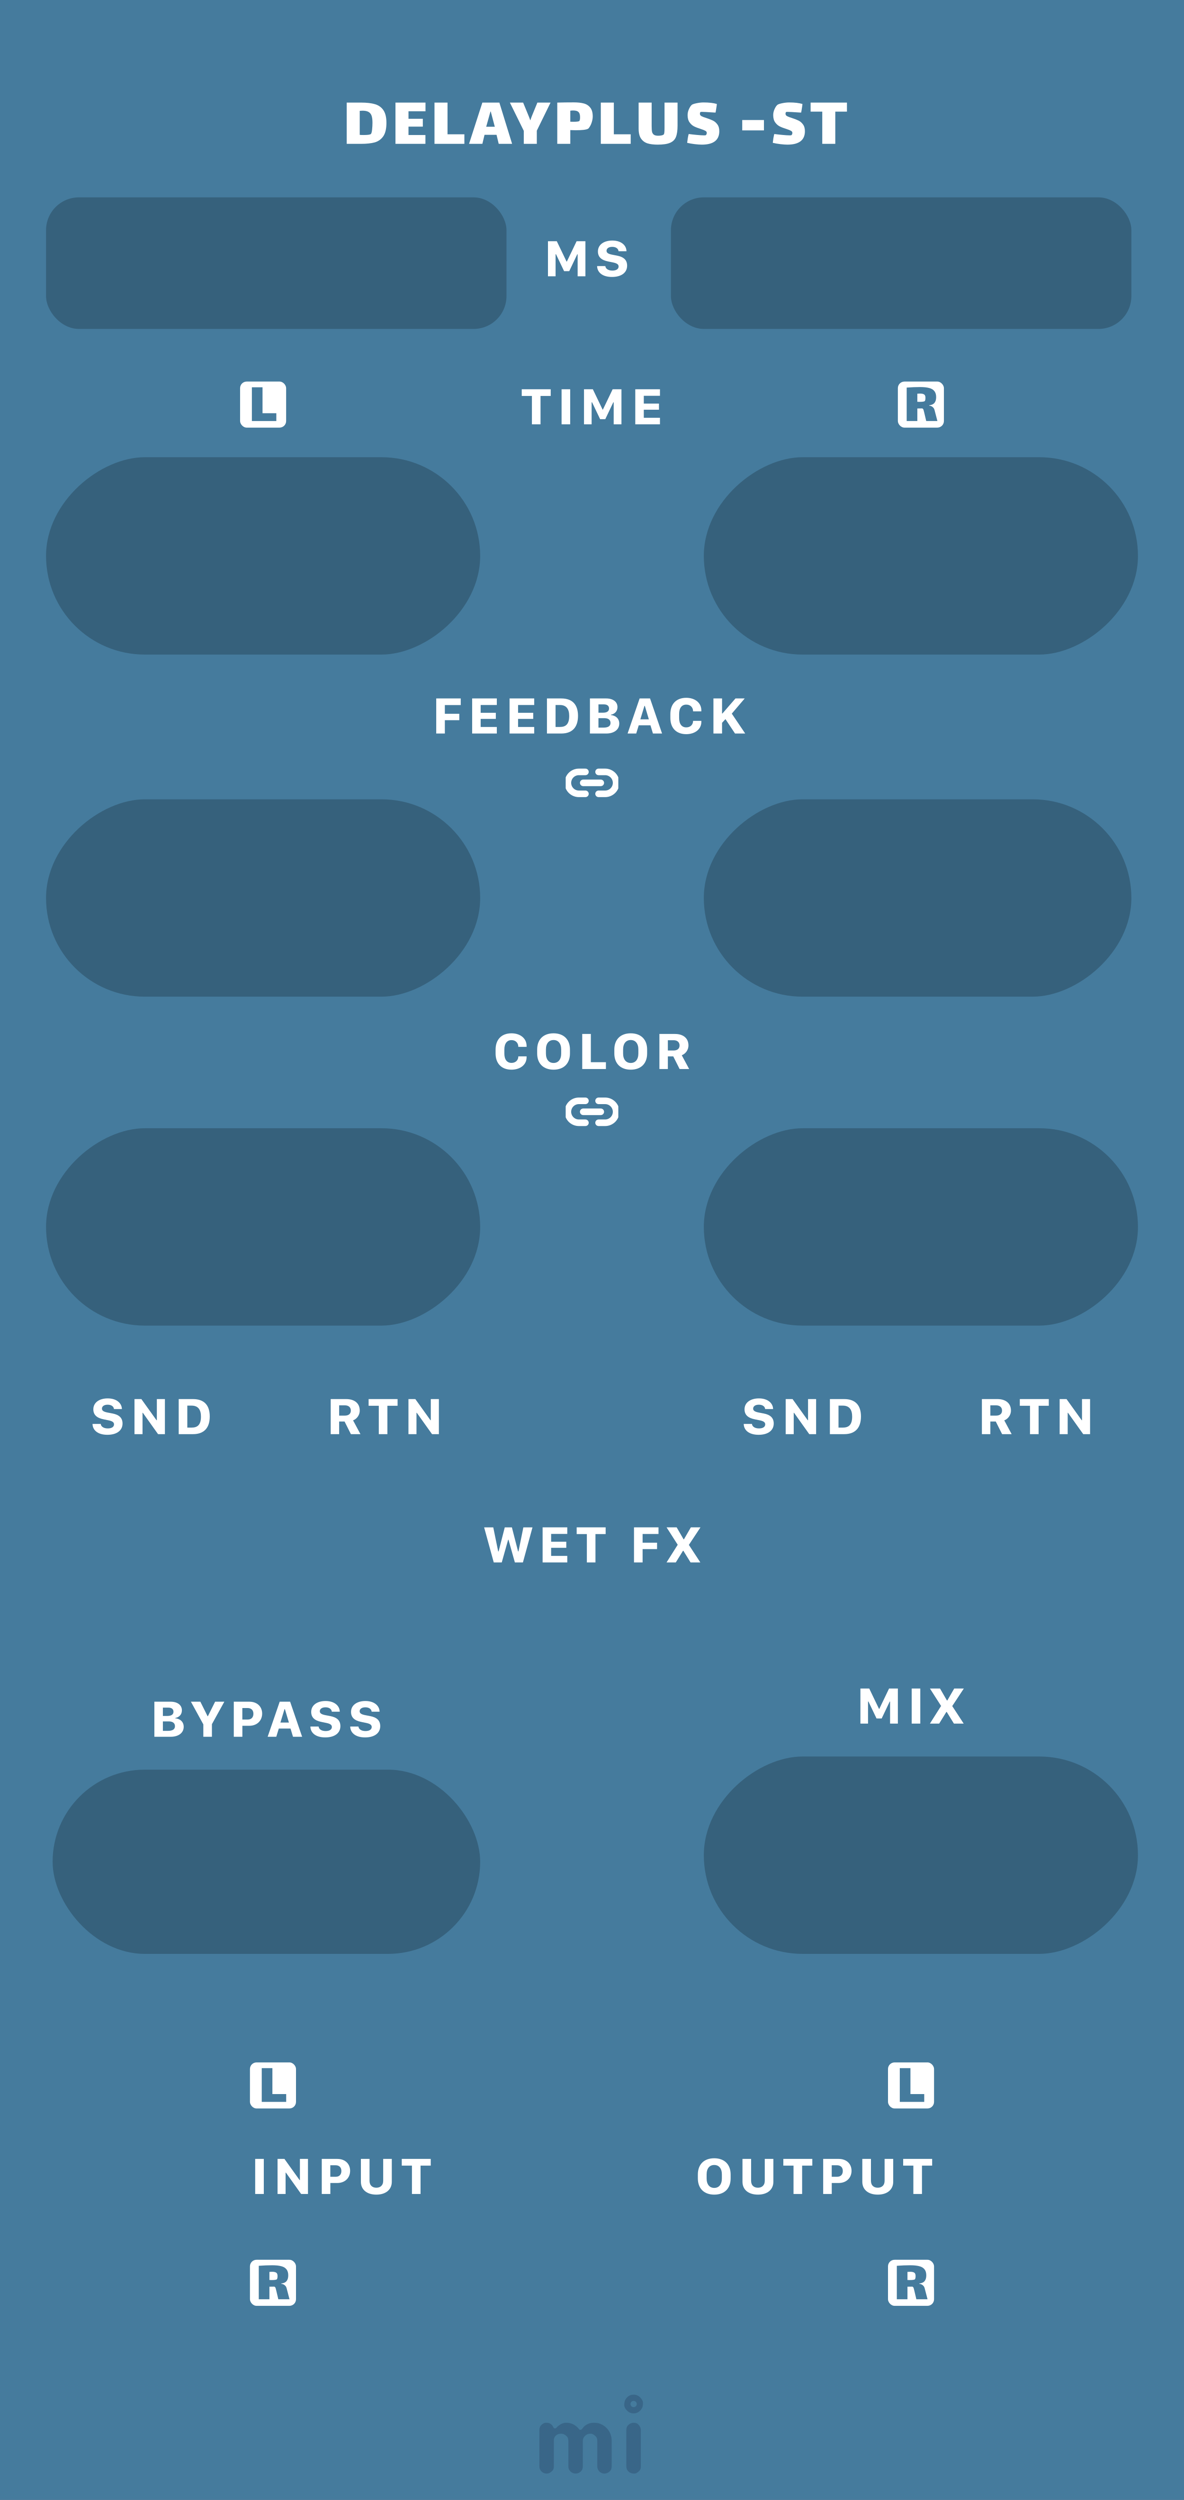 <svg width="180" height="380" viewBox="0 0 180 380" fill="none" xmlns="http://www.w3.org/2000/svg">
<rect x="0" y="0" width="180" height="380" fill="#808080" stroke="none"/>
<path d="M173.25 87C173.25 99.15 158.475 109 140.25 109C114 109 112.5 100 91.5 100C81.327 100 75.467 100 69.75 100C45.9 100 39.259 103.68 27.75 102.5C13.069 100.739 9 92.185 9 87C9 82.137 13.624 73.642 27 72C38.776 70.61 45.896 74 69.75 74C74.819 74 80.97 74 91.5 74C112.5 74 114 65 140.25 65C158.475 65 173.25 74.85 173.25 87Z" fill="#36617C"/>
<rect width="180" height="380" fill="#457B9D"/>
<g opacity="0.3">
<path fill-rule="evenodd" clip-rule="evenodd" d="M83.958 375.599C83.803 375.747 83.659 375.851 83.526 375.909C83.393 375.968 83.251 375.998 83.1 375.998C82.948 375.998 82.806 375.97 82.673 375.914C82.54 375.858 82.424 375.781 82.325 375.682C82.109 375.466 82 375.209 82 374.912V369.385C82 369.082 82.078 368.847 82.232 368.68C82.498 368.408 82.75 368.272 82.988 368.272C83.226 368.272 83.404 368.296 83.522 368.346C83.639 368.395 83.738 368.457 83.818 368.531C83.924 368.624 84.002 368.723 84.055 368.828C84.108 368.933 84.151 369.011 84.185 369.06C84.219 369.11 84.275 369.134 84.352 369.134C84.429 369.134 84.496 369.11 84.551 369.06L84.709 368.902C85.16 368.482 85.612 368.272 86.063 368.272C86.861 368.272 87.519 368.599 88.039 369.255C88.088 369.323 88.15 369.357 88.224 369.357C88.354 369.357 88.486 369.256 88.619 369.055C88.752 368.854 88.966 368.674 89.263 368.513C89.56 368.352 89.906 368.272 90.302 368.272C90.698 368.272 91.058 368.344 91.383 368.49C91.707 368.635 91.99 368.834 92.231 369.088C92.738 369.62 92.992 370.263 92.992 371.017V374.912C92.992 375.382 92.769 375.713 92.324 375.905C92.188 375.967 92.044 375.998 91.893 375.998C91.741 375.998 91.599 375.97 91.466 375.914C91.333 375.858 91.217 375.781 91.118 375.682C90.908 375.46 90.803 375.203 90.803 374.912V371.045C90.803 370.736 90.726 370.504 90.571 370.349C90.299 370.077 90.049 369.941 89.82 369.941C89.591 369.941 89.412 369.971 89.282 370.029C89.152 370.088 89.034 370.17 88.929 370.275C88.713 370.492 88.605 370.742 88.605 371.026V374.912C88.605 375.382 88.385 375.713 87.946 375.905C87.81 375.967 87.666 375.998 87.515 375.998C87.363 375.998 87.22 375.97 87.083 375.914C86.947 375.858 86.83 375.781 86.731 375.682C86.515 375.466 86.406 375.209 86.406 374.912V371.045C86.406 370.736 86.329 370.504 86.174 370.349C85.902 370.077 85.618 369.941 85.321 369.941C84.826 369.941 84.483 370.133 84.292 370.516C84.23 370.64 84.199 370.779 84.199 370.934V374.912C84.199 375.215 84.118 375.444 83.958 375.599ZM95.219 369.387C95.219 369.084 95.296 368.849 95.451 368.682C95.716 368.41 96.01 368.274 96.332 368.274C96.641 368.274 96.87 368.355 97.018 368.515C97.29 368.794 97.426 369.084 97.426 369.387V374.915C97.426 375.212 97.349 375.437 97.194 375.592C96.922 375.864 96.672 376 96.443 376C96.214 376 96.032 375.971 95.896 375.912C95.76 375.853 95.642 375.777 95.543 375.685C95.327 375.474 95.219 375.218 95.219 374.915V369.387ZM96.327 365.9C96.065 365.9 95.852 365.687 95.852 365.425C95.852 365.162 96.065 364.95 96.327 364.95C96.589 364.95 96.802 365.162 96.802 365.425C96.802 365.687 96.589 365.9 96.327 365.9ZM96.327 364C96.714 364 97.048 364.142 97.329 364.425C97.611 364.709 97.752 364.996 97.752 365.287C97.752 365.577 97.713 365.807 97.635 365.978C97.558 366.148 97.456 366.297 97.329 366.424C97.048 366.708 96.714 366.849 96.327 366.849C95.94 366.849 95.606 366.708 95.324 366.424C95.043 366.141 94.902 365.857 94.902 365.574C94.902 365.092 95.043 364.709 95.324 364.425C95.606 364.142 95.94 364 96.327 364Z" fill="#1D3557"/>
</g>
<path d="M54.909 15.595C55.767 15.595 56.467 15.676 57.01 15.837C57.56 15.999 57.985 16.303 58.286 16.75C58.594 17.198 58.748 17.839 58.748 18.675C58.748 19.57 58.587 20.252 58.264 20.721C57.941 21.183 57.509 21.491 56.966 21.645C56.423 21.792 55.738 21.865 54.909 21.865H52.709V15.595H54.909ZM56.383 20.369C56.471 20.281 56.533 20.054 56.57 19.687C56.607 19.321 56.625 18.983 56.625 18.675C56.625 18.287 56.596 17.979 56.537 17.751C56.486 17.517 56.39 17.33 56.251 17.19C56.031 16.948 55.653 16.827 55.118 16.827C55.023 16.827 54.88 16.835 54.689 16.849V20.501C54.814 20.516 55.008 20.523 55.272 20.523C55.543 20.523 55.782 20.512 55.987 20.49C56.2 20.461 56.332 20.421 56.383 20.369ZM60.122 15.595H64.687V16.915H62.102V18.059H64.28V19.247H62.102V20.523H64.676V21.865H60.122V15.595ZM66.055 15.595H68.035V20.413H70.598V21.865H66.055V15.595ZM75.488 20.49H73.662L73.332 21.865H71.308L73.332 15.595H75.917L77.853 21.865H75.818L75.488 20.49ZM74.564 16.948L73.915 19.269H75.224L74.608 16.948H74.564ZM81.609 19.863V21.865H79.629V19.885L77.517 15.595H79.53L80.366 17.63C80.454 17.836 80.535 18.052 80.608 18.279H80.63C80.711 18.03 80.792 17.806 80.872 17.608L81.697 15.595H83.699L81.609 19.863ZM87.251 15.562C87.845 15.562 88.347 15.617 88.758 15.727C89.168 15.837 89.495 16.05 89.737 16.365C89.986 16.673 90.111 17.117 90.111 17.696C90.111 17.953 90.07 18.217 89.99 18.488C89.916 18.752 89.821 18.983 89.704 19.181C89.594 19.379 89.495 19.508 89.407 19.566C89.304 19.64 89.077 19.698 88.725 19.742C88.373 19.779 87.958 19.797 87.482 19.797C87.313 19.797 87.053 19.79 86.701 19.775V21.865H84.721V15.595C85.491 15.573 86.334 15.562 87.251 15.562ZM88.076 18.389C88.149 18.294 88.186 18.103 88.186 17.817C88.186 17.443 88.105 17.179 87.944 17.025C87.79 16.871 87.518 16.794 87.13 16.794C86.998 16.794 86.855 16.805 86.701 16.827V18.499C86.774 18.507 86.917 18.51 87.13 18.51C87.694 18.51 88.01 18.47 88.076 18.389ZM91.34 15.595H93.32V20.413H95.882V21.865H91.34V15.595ZM103.006 15.595V19.104C103.006 19.83 102.925 20.399 102.764 20.809C102.61 21.213 102.317 21.51 101.884 21.7C101.451 21.891 100.821 21.986 99.992 21.986C99.383 21.986 98.87 21.924 98.452 21.799C98.034 21.667 97.7 21.422 97.451 21.062C97.209 20.703 97.088 20.197 97.088 19.544V15.595H99.068V19.126C99.068 19.515 99.086 19.812 99.123 20.017C99.167 20.215 99.262 20.369 99.409 20.479C99.556 20.582 99.779 20.633 100.08 20.633C100.263 20.633 100.436 20.615 100.597 20.578C100.758 20.542 100.868 20.487 100.927 20.413C100.993 20.325 101.026 20.006 101.026 19.456V15.595H103.006ZM106.404 17.289C106.404 17.443 106.481 17.564 106.635 17.652C106.797 17.74 107.046 17.836 107.383 17.938C107.787 18.07 108.117 18.199 108.373 18.323C108.637 18.448 108.865 18.642 109.055 18.906C109.253 19.17 109.352 19.515 109.352 19.94C109.352 21.304 108.465 21.986 106.69 21.986C106.397 21.986 106.038 21.961 105.612 21.909C105.194 21.858 104.813 21.792 104.468 21.711C104.483 21.557 104.512 21.334 104.556 21.04C104.608 20.74 104.655 20.516 104.699 20.369C104.956 20.406 105.341 20.45 105.854 20.501C106.375 20.553 106.767 20.578 107.031 20.578C107.185 20.578 107.277 20.567 107.306 20.545C107.35 20.516 107.383 20.468 107.405 20.402C107.435 20.329 107.449 20.267 107.449 20.215C107.449 20.069 107.38 19.959 107.24 19.885C107.101 19.805 106.863 19.709 106.525 19.599C106.122 19.475 105.788 19.346 105.524 19.214C105.26 19.082 105.029 18.877 104.831 18.598C104.633 18.32 104.534 17.953 104.534 17.498C104.534 17.176 104.608 16.86 104.754 16.552C104.901 16.237 105.051 16.024 105.205 15.914C105.323 15.834 105.565 15.757 105.931 15.683C106.298 15.61 106.643 15.573 106.965 15.573C107.787 15.573 108.458 15.65 108.978 15.804C108.971 15.951 108.945 16.153 108.901 16.409C108.865 16.666 108.824 16.901 108.78 17.113L108.527 17.102C107.574 17.036 106.965 17.003 106.701 17.003C106.591 17.003 106.529 17.007 106.514 17.014C106.485 17.029 106.459 17.062 106.437 17.113C106.415 17.165 106.404 17.223 106.404 17.289ZM112.84 18.246H116.14V19.819H112.84V18.246ZM119.419 17.289C119.419 17.443 119.496 17.564 119.65 17.652C119.812 17.74 120.061 17.836 120.398 17.938C120.802 18.07 121.132 18.199 121.388 18.323C121.652 18.448 121.88 18.642 122.07 18.906C122.268 19.17 122.367 19.515 122.367 19.94C122.367 21.304 121.48 21.986 119.705 21.986C119.412 21.986 119.053 21.961 118.627 21.909C118.209 21.858 117.828 21.792 117.483 21.711C117.498 21.557 117.527 21.334 117.571 21.04C117.623 20.74 117.67 20.516 117.714 20.369C117.971 20.406 118.356 20.45 118.869 20.501C119.39 20.553 119.782 20.578 120.046 20.578C120.2 20.578 120.292 20.567 120.321 20.545C120.365 20.516 120.398 20.468 120.42 20.402C120.45 20.329 120.464 20.267 120.464 20.215C120.464 20.069 120.395 19.959 120.255 19.885C120.116 19.805 119.878 19.709 119.54 19.599C119.137 19.475 118.803 19.346 118.539 19.214C118.275 19.082 118.044 18.877 117.846 18.598C117.648 18.32 117.549 17.953 117.549 17.498C117.549 17.176 117.623 16.86 117.769 16.552C117.916 16.237 118.066 16.024 118.22 15.914C118.338 15.834 118.58 15.757 118.946 15.683C119.313 15.61 119.658 15.573 119.98 15.573C120.802 15.573 121.473 15.65 121.993 15.804C121.986 15.951 121.96 16.153 121.916 16.409C121.88 16.666 121.839 16.901 121.795 17.113L121.542 17.102C120.589 17.036 119.98 17.003 119.716 17.003C119.606 17.003 119.544 17.007 119.529 17.014C119.5 17.029 119.474 17.062 119.452 17.113C119.43 17.165 119.419 17.223 119.419 17.289ZM126.987 21.865H125.007V16.97H123.236V15.595H128.758V16.97H126.987V21.865Z" fill="white"/>
<rect x="36.5" y="58" width="7" height="7" rx="1" fill="white"/>
<path d="M38.292 58.87H39.912V62.812H42.009V64H38.292V58.87Z" fill="#457B9D"/>
<rect x="107" y="99.5" width="30" height="66" rx="15" transform="rotate(-90 107 99.5)" fill="#36617C"/>
<rect x="136.5" y="58" width="7" height="7" rx="1" fill="white"/>
<path d="M142.511 64H140.81L140.504 62.704C140.492 62.656 140.471 62.575 140.441 62.461C140.417 62.341 140.387 62.254 140.351 62.2C140.315 62.14 140.264 62.101 140.198 62.083C140.03 62.089 139.784 62.092 139.46 62.092V64H137.84V58.915C138.566 58.861 139.244 58.834 139.874 58.834C140.444 58.834 140.906 58.882 141.26 58.978C141.614 59.068 141.878 59.227 142.052 59.455C142.232 59.677 142.322 59.983 142.322 60.373C142.322 60.739 142.238 61.027 142.07 61.237C141.902 61.441 141.632 61.564 141.26 61.606V61.66C141.47 61.678 141.644 61.747 141.782 61.867C141.926 61.981 142.022 62.128 142.07 62.308L142.511 64ZM139.46 61.075C139.514 61.081 139.619 61.084 139.775 61.084C140.237 61.084 140.507 61.045 140.585 60.967C140.657 60.895 140.693 60.727 140.693 60.463C140.693 60.217 140.627 60.049 140.495 59.959C140.369 59.869 140.159 59.824 139.865 59.824C139.799 59.824 139.664 59.83 139.46 59.842V61.075Z" fill="#457B9D"/>
<rect x="7" y="30" width="70" height="20" rx="5" fill="#36617C"/>
<rect x="102" y="30" width="70" height="20" rx="5" fill="#36617C"/>
<path d="M84.463 42V38.65H84.531L85.757 41.219H86.538L87.759 38.65H87.817V42H88.999V36.668H87.661L86.177 39.764H86.133L84.648 36.668H83.306V42H84.463ZM90.778 40.447C90.793 41.346 91.511 42.098 93.039 42.098C94.543 42.098 95.339 41.385 95.339 40.384C95.339 39.446 94.719 39.036 93.82 38.86L93.034 38.709C92.482 38.597 92.209 38.435 92.209 38.123C92.209 37.781 92.517 37.523 93.078 37.523C93.664 37.523 94.006 37.815 94.035 38.187H95.241C95.231 37.337 94.499 36.565 93.083 36.565C91.774 36.565 90.9 37.22 90.9 38.221C90.9 39.09 91.457 39.544 92.453 39.744L93.2 39.895C93.767 40.013 94.045 40.179 94.045 40.511C94.045 40.872 93.732 41.131 93.093 41.131C92.458 41.131 92.058 40.833 92.028 40.447H90.778Z" fill="white"/>
<rect x="7" y="99.5" width="30" height="66" rx="15" transform="rotate(-90 7 99.5)" fill="#36617C"/>
<path d="M82.175 64.5V60.188H83.723V59.168H79.318V60.188H80.866V64.5H82.175ZM86.684 64.5V59.168H85.375V64.5H86.684ZM89.942 64.5V61.15H90.011L91.236 63.719H92.018L93.238 61.15H93.297V64.5H94.478V59.168H93.141L91.656 62.264H91.612L90.128 59.168H88.785V64.5H89.942ZM100.33 63.504H97.874V62.278H100.179V61.351H97.874V60.164H100.33V59.168H96.58V64.5H100.33V63.504Z" fill="white"/>
<rect x="7" y="151.5" width="30" height="66" rx="15" transform="rotate(-90 7 151.5)" fill="#36617C"/>
<path d="M67.628 111.5V109.474H69.825V108.497H67.628V107.174H70.045V106.168H66.319V111.5H67.628ZM75.53 110.504H73.074V109.278H75.379V108.351H73.074V107.164H75.53V106.168H71.78V111.5H75.53V110.504ZM81.216 110.504H78.76V109.278H81.064V108.351H78.76V107.164H81.216V106.168H77.466V111.5H81.216V110.504ZM87.873 108.814C87.873 107.135 87.048 106.168 85.329 106.168H83.151V111.5H85.329C87.028 111.5 87.873 110.519 87.873 108.814ZM86.535 108.839C86.535 110.147 85.954 110.504 85.114 110.504H84.46V107.164H85.114C86.169 107.164 86.535 107.853 86.535 108.839ZM89.686 111.5H92.182C93.31 111.5 94.144 110.943 94.144 109.986C94.144 109.166 93.524 108.746 92.87 108.697V108.644C93.436 108.536 93.871 108.141 93.871 107.481C93.871 106.666 93.188 106.168 92.152 106.168H89.686V111.5ZM90.981 107.071H91.825C92.323 107.071 92.592 107.315 92.592 107.691C92.592 108.082 92.318 108.336 91.654 108.336H90.981V107.071ZM90.981 109.166H91.894C92.509 109.166 92.816 109.449 92.816 109.889C92.816 110.323 92.528 110.602 91.737 110.602H90.981V109.166ZM96.72 111.5L97.106 110.25H98.888L99.264 111.5H100.65L98.824 106.168H97.242L95.411 111.5H96.72ZM98.033 107.301L98.644 109.342H97.35L97.97 107.301H98.033ZM103.245 108.541C103.245 107.628 103.636 107.105 104.339 107.105C104.959 107.105 105.369 107.525 105.369 108.131H106.624V107.989C106.624 106.822 105.647 106.07 104.329 106.07C102.791 106.07 101.912 107.037 101.912 108.541V109.142C101.912 110.636 102.791 111.598 104.329 111.598C105.633 111.598 106.624 110.87 106.624 109.723V109.576H105.369C105.369 110.152 104.959 110.567 104.334 110.567C103.636 110.567 103.245 110.045 103.245 109.146V108.541ZM113.218 106.168H111.812L109.829 108.458H109.771V106.168H108.462V111.5H109.771V109.874L110.288 109.308L111.743 111.5H113.291L111.25 108.478L113.218 106.168Z" fill="white"/>
<rect x="107" y="151.5" width="30" height="65" rx="15" transform="rotate(-90 107 151.5)" fill="#36617C"/>
<rect x="7" y="201.5" width="30" height="66" rx="15" transform="rotate(-90 7 201.5)" fill="#36617C"/>
<path d="M76.676 159.541C76.676 158.628 77.066 158.105 77.769 158.105C78.39 158.105 78.8 158.525 78.8 159.131H80.055V158.989C80.055 157.822 79.078 157.07 77.76 157.07C76.222 157.07 75.343 158.037 75.343 159.541V160.142C75.343 161.636 76.222 162.598 77.76 162.598C79.064 162.598 80.055 161.87 80.055 160.723V160.576H78.8C78.8 161.152 78.39 161.567 77.765 161.567C77.066 161.567 76.676 161.045 76.676 160.146V159.541ZM84.158 162.598C85.745 162.598 86.648 161.626 86.648 160.137V159.536C86.648 158.042 85.74 157.07 84.153 157.07C82.571 157.07 81.663 158.037 81.663 159.536V160.137C81.663 161.626 82.576 162.598 84.158 162.598ZM84.158 161.577C83.431 161.577 82.996 161.035 82.996 160.142V159.521C82.996 158.628 83.431 158.091 84.158 158.091C84.881 158.091 85.315 158.628 85.315 159.521V160.142C85.315 161.035 84.881 161.577 84.158 161.577ZM92.114 161.46H89.824V157.168H88.516V162.5H92.114V161.46ZM95.891 162.598C97.478 162.598 98.381 161.626 98.381 160.137V159.536C98.381 158.042 97.473 157.07 95.886 157.07C94.304 157.07 93.395 158.037 93.395 159.536V160.137C93.395 161.626 94.309 162.598 95.891 162.598ZM95.891 161.577C95.163 161.577 94.728 161.035 94.728 160.142V159.521C94.728 158.628 95.163 158.091 95.891 158.091C96.613 158.091 97.048 158.628 97.048 159.521V160.142C97.048 161.035 96.613 161.577 95.891 161.577ZM102.602 157.168H100.248V162.5H101.532V160.581H102.357L103.319 162.5H104.77L103.646 160.405C104.135 160.225 104.662 159.688 104.662 158.906C104.662 157.837 103.9 157.168 102.602 157.168ZM101.532 159.683V158.12H102.411C102.938 158.12 103.31 158.398 103.31 158.916C103.31 159.429 102.948 159.683 102.396 159.683H101.532Z" fill="white"/>
<rect x="107" y="201.5" width="30" height="66" rx="15" transform="rotate(-90 107 201.5)" fill="#36617C"/>
<rect x="107" y="297" width="30" height="66" rx="15" transform="rotate(-90 107 297)" fill="#36617C"/>
<path d="M131.963 262V258.65H132.031L133.257 261.219H134.038L135.259 258.65H135.317V262H136.499V256.668H135.161L133.677 259.764H133.633L132.148 256.668H130.806V262H131.963ZM139.909 262V256.668H138.601V262H139.909ZM146.527 256.668H145.067L144.018 258.484H143.959L142.909 256.668H141.376L143.07 259.314L141.371 262H142.777L143.871 260.228H143.93L145.023 262H146.508L144.765 259.334L146.527 256.668Z" fill="white"/>
<path d="M108.587 333.598C110.174 333.598 111.077 332.626 111.077 331.137V330.536C111.077 329.042 110.169 328.07 108.582 328.07C107 328.07 106.092 329.037 106.092 330.536V331.137C106.092 332.626 107.005 333.598 108.587 333.598ZM108.587 332.577C107.859 332.577 107.425 332.035 107.425 331.142V330.521C107.425 329.628 107.859 329.091 108.587 329.091C109.31 329.091 109.744 329.628 109.744 330.521V331.142C109.744 332.035 109.31 332.577 108.587 332.577ZM115.225 332.548C114.614 332.548 114.189 332.187 114.189 331.498V328.168H112.876V331.645C112.876 332.836 113.779 333.598 115.225 333.598C116.67 333.598 117.573 332.831 117.573 331.645V328.168H116.265V331.498C116.265 332.182 115.835 332.548 115.225 332.548ZM121.945 333.5V329.188H123.493V328.168H119.089V329.188H120.637V333.5H121.945ZM129.457 329.975C129.457 328.983 128.769 328.168 127.499 328.168H125.146V333.5H126.449V331.83H127.489C128.759 331.83 129.457 330.976 129.457 329.975ZM128.129 330.004C128.129 330.541 127.816 330.883 127.274 330.883H126.444V329.13H127.226C127.797 329.13 128.129 329.447 128.129 330.004ZM133.443 332.548C132.833 332.548 132.408 332.187 132.408 331.498V328.168H131.095V331.645C131.095 332.836 131.998 333.598 133.443 333.598C134.889 333.598 135.792 332.831 135.792 331.645V328.168H134.483V331.498C134.483 332.182 134.054 332.548 133.443 332.548ZM140.164 333.5V329.188H141.712V328.168H137.308V329.188H138.855V333.5H140.164Z" fill="white"/>
<rect x="135" y="343.5" width="7" height="7" rx="1" fill="white"/>
<path d="M141.011 349.5H139.31L139.004 348.204C138.992 348.156 138.971 348.075 138.941 347.961C138.917 347.841 138.887 347.754 138.851 347.7C138.815 347.64 138.764 347.601 138.698 347.583C138.53 347.589 138.284 347.592 137.96 347.592V349.5H136.34V344.415C137.066 344.361 137.744 344.334 138.374 344.334C138.944 344.334 139.406 344.382 139.76 344.478C140.114 344.568 140.378 344.727 140.552 344.955C140.732 345.177 140.822 345.483 140.822 345.873C140.822 346.239 140.738 346.527 140.57 346.737C140.402 346.941 140.132 347.064 139.76 347.106V347.16C139.97 347.178 140.144 347.247 140.282 347.367C140.426 347.481 140.522 347.628 140.57 347.808L141.011 349.5ZM137.96 346.575C138.014 346.581 138.119 346.584 138.275 346.584C138.737 346.584 139.007 346.545 139.085 346.467C139.157 346.395 139.193 346.227 139.193 345.963C139.193 345.717 139.127 345.549 138.995 345.459C138.869 345.369 138.659 345.324 138.365 345.324C138.299 345.324 138.164 345.33 137.96 345.342V346.575Z" fill="#457B9D"/>
<rect x="135" y="313.5" width="7" height="7" rx="1" fill="white"/>
<path d="M136.792 314.37H138.412V318.312H140.509V319.5H136.792V314.37Z" fill="#457B9D"/>
<path d="M40.105 333.5V328.168H38.796V333.5H40.105ZM43.417 333.5V330.253H43.466L45.78 333.5H46.82V328.168H45.595V331.386H45.546L43.241 328.168H42.196V333.5H43.417ZM53.228 329.975C53.228 328.983 52.54 328.168 51.27 328.168H48.917V333.5H50.221V331.83H51.261C52.53 331.83 53.228 330.976 53.228 329.975ZM51.9 330.004C51.9 330.541 51.588 330.883 51.046 330.883H50.216V329.13H50.997C51.568 329.13 51.9 329.447 51.9 330.004ZM57.215 332.548C56.605 332.548 56.18 332.187 56.18 331.498V328.168H54.866V331.645C54.866 332.836 55.77 333.598 57.215 333.598C58.66 333.598 59.563 332.831 59.563 331.645V328.168H58.255V331.498C58.255 332.182 57.825 332.548 57.215 332.548ZM63.935 333.5V329.188H65.483V328.168H61.079V329.188H62.627V333.5H63.935Z" fill="white"/>
<rect x="38" y="343.5" width="7" height="7" rx="1" fill="white"/>
<path d="M44.011 349.5H42.31L42.004 348.204C41.992 348.156 41.971 348.075 41.941 347.961C41.917 347.841 41.887 347.754 41.851 347.7C41.815 347.64 41.764 347.601 41.698 347.583C41.53 347.589 41.284 347.592 40.96 347.592V349.5H39.34V344.415C40.066 344.361 40.744 344.334 41.374 344.334C41.944 344.334 42.406 344.382 42.76 344.478C43.114 344.568 43.378 344.727 43.552 344.955C43.732 345.177 43.822 345.483 43.822 345.873C43.822 346.239 43.738 346.527 43.57 346.737C43.402 346.941 43.132 347.064 42.76 347.106V347.16C42.97 347.178 43.144 347.247 43.282 347.367C43.426 347.481 43.522 347.628 43.57 347.808L44.011 349.5ZM40.96 346.575C41.014 346.581 41.119 346.584 41.275 346.584C41.737 346.584 42.007 346.545 42.085 346.467C42.157 346.395 42.193 346.227 42.193 345.963C42.193 345.717 42.127 345.549 41.995 345.459C41.869 345.369 41.659 345.324 41.365 345.324C41.299 345.324 41.164 345.33 40.96 345.342V346.575Z" fill="#457B9D"/>
<rect x="38" y="313.5" width="7" height="7" rx="1" fill="white"/>
<path d="M39.792 314.37H41.412V318.312H43.509V319.5H39.792V314.37Z" fill="#457B9D"/>
<rect x="8" y="269" width="65" height="28" rx="14" fill="#36617C"/>
<path d="M23.469 264H25.964C27.092 264 27.927 263.443 27.927 262.486C27.927 261.666 27.307 261.246 26.652 261.197V261.144C27.219 261.036 27.653 260.641 27.653 259.981C27.653 259.166 26.97 258.668 25.935 258.668H23.469V264ZM24.763 259.571H25.607C26.105 259.571 26.374 259.815 26.374 260.191C26.374 260.582 26.101 260.836 25.436 260.836H24.763V259.571ZM24.763 261.666H25.676C26.291 261.666 26.599 261.949 26.599 262.389C26.599 262.823 26.311 263.102 25.52 263.102H24.763V261.666ZM30.912 264H32.216V262.086L34.105 258.668H32.704L31.605 260.875H31.557L30.458 258.668H29.023L30.912 262.115V264ZM39.855 260.475C39.855 259.483 39.166 258.668 37.897 258.668H35.543V264H36.847V262.33H37.887C39.156 262.33 39.855 261.476 39.855 260.475ZM38.526 260.504C38.526 261.041 38.214 261.383 37.672 261.383H36.842V259.63H37.623C38.194 259.63 38.526 259.947 38.526 260.504ZM42 264L42.386 262.75H44.168L44.544 264H45.931L44.105 258.668H42.523L40.691 264H42ZM43.313 259.801L43.924 261.842H42.63L43.25 259.801H43.313ZM47.188 262.447C47.202 263.346 47.92 264.098 49.448 264.098C50.952 264.098 51.748 263.385 51.748 262.384C51.748 261.446 51.128 261.036 50.23 260.86L49.443 260.709C48.892 260.597 48.618 260.436 48.618 260.123C48.618 259.781 48.926 259.522 49.487 259.522C50.073 259.522 50.415 259.815 50.444 260.187H51.65C51.641 259.337 50.908 258.565 49.492 258.565C48.184 258.565 47.31 259.22 47.31 260.221C47.31 261.09 47.866 261.544 48.862 261.744L49.609 261.896C50.176 262.013 50.454 262.179 50.454 262.511C50.454 262.872 50.142 263.131 49.502 263.131C48.867 263.131 48.467 262.833 48.438 262.447H47.188ZM53.244 262.447C53.259 263.346 53.977 264.098 55.505 264.098C57.009 264.098 57.805 263.385 57.805 262.384C57.805 261.446 57.185 261.036 56.286 260.86L55.5 260.709C54.948 260.597 54.675 260.436 54.675 260.123C54.675 259.781 54.982 259.522 55.544 259.522C56.13 259.522 56.472 259.815 56.501 260.187H57.707C57.697 259.337 56.965 258.565 55.549 258.565C54.24 258.565 53.366 259.22 53.366 260.221C53.366 261.09 53.923 261.544 54.919 261.744L55.666 261.896C56.232 262.013 56.511 262.179 56.511 262.511C56.511 262.872 56.198 263.131 55.559 263.131C54.924 263.131 54.523 262.833 54.494 262.447H53.244Z" fill="white"/>
<g clip-path="url(#clip0)">
<path d="M91 117.333H92C92.219 117.333 92.436 117.376 92.638 117.46C92.84 117.544 93.024 117.667 93.178 117.821C93.333 117.976 93.456 118.16 93.54 118.362C93.624 118.564 93.667 118.781 93.667 119C93.667 119.219 93.624 119.436 93.54 119.638C93.456 119.84 93.333 120.024 93.178 120.178C93.024 120.333 92.84 120.456 92.638 120.54C92.436 120.624 92.219 120.667 92 120.667H91M89 120.667H88C87.781 120.667 87.564 120.624 87.362 120.54C87.16 120.456 86.976 120.333 86.821 120.178C86.509 119.866 86.333 119.442 86.333 119C86.333 118.558 86.509 118.134 86.821 117.821C87.134 117.509 87.558 117.333 88 117.333H89" stroke="white" stroke-linecap="round" stroke-linejoin="round"/>
<path d="M88.667 119H91.333" stroke="white" stroke-linecap="round" stroke-linejoin="round"/>
</g>
<g clip-path="url(#clip1)">
<path d="M91 167.333H92C92.219 167.333 92.436 167.376 92.638 167.46C92.84 167.544 93.024 167.667 93.178 167.821C93.333 167.976 93.456 168.16 93.54 168.362C93.624 168.564 93.667 168.781 93.667 169C93.667 169.219 93.624 169.436 93.54 169.638C93.456 169.84 93.333 170.024 93.178 170.179C93.024 170.333 92.84 170.456 92.638 170.54C92.436 170.624 92.219 170.667 92 170.667H91M89 170.667H88C87.781 170.667 87.564 170.624 87.362 170.54C87.16 170.456 86.976 170.333 86.821 170.179C86.509 169.866 86.333 169.442 86.333 169C86.333 168.558 86.509 168.134 86.821 167.821C87.134 167.509 87.558 167.333 88 167.333H89" stroke="white" stroke-linecap="round" stroke-linejoin="round"/>
<path d="M88.667 169H91.333" stroke="white" stroke-linecap="round" stroke-linejoin="round"/>
</g>
<path d="M78.276 237.5H79.497L80.952 232.173H79.565L78.823 235.825H78.76L77.822 232.173H76.738L75.801 235.825H75.737L74.99 232.173H73.603L75.064 237.5H76.279L77.251 234.048H77.305L78.276 237.5ZM86.242 236.504H83.786V235.278H86.091V234.351H83.786V233.164H86.242V232.168H82.492V237.5H86.242V236.504ZM90.526 237.5V233.188H92.074V232.168H87.67V233.188H89.218V237.5H90.526ZM97.693 237.5V235.474H99.891V234.497H97.693V233.174H100.11V232.168H96.385V237.5H97.693ZM106.489 232.168H105.029L103.979 233.984H103.921L102.871 232.168H101.338L103.032 234.814L101.333 237.5H102.739L103.833 235.728H103.892L104.985 237.5H106.47L104.727 234.834L106.489 232.168Z" fill="white"/>
<path d="M14.067 216.447C14.082 217.346 14.8 218.098 16.328 218.098C17.832 218.098 18.628 217.385 18.628 216.384C18.628 215.446 18.008 215.036 17.109 214.86L16.323 214.709C15.771 214.597 15.498 214.436 15.498 214.123C15.498 213.781 15.806 213.522 16.367 213.522C16.953 213.522 17.295 213.815 17.324 214.187H18.53C18.52 213.337 17.788 212.565 16.372 212.565C15.063 212.565 14.19 213.22 14.19 214.221C14.19 215.09 14.746 215.544 15.742 215.744L16.489 215.896C17.056 216.013 17.334 216.179 17.334 216.511C17.334 216.872 17.021 217.131 16.382 217.131C15.747 217.131 15.347 216.833 15.317 216.447H14.067ZM21.667 218V214.753H21.716L24.03 218H25.07V212.668H23.845V215.886H23.796L21.491 212.668H20.446V218H21.667ZM31.889 215.314C31.889 213.635 31.064 212.668 29.345 212.668H27.167V218H29.345C31.044 218 31.889 217.019 31.889 215.314ZM30.551 215.339C30.551 216.647 29.97 217.004 29.13 217.004H28.476V213.664H29.13C30.185 213.664 30.551 214.353 30.551 215.339Z" fill="white"/>
<path d="M52.629 212.668H50.275V218H51.56V216.081H52.385L53.347 218H54.797L53.674 215.905C54.162 215.725 54.69 215.188 54.69 214.406C54.69 213.337 53.928 212.668 52.629 212.668ZM51.56 215.183V213.62H52.438C52.966 213.62 53.337 213.898 53.337 214.416C53.337 214.929 52.976 215.183 52.424 215.183H51.56ZM58.895 218V213.688H60.443V212.668H56.039V213.688H57.587V218H58.895ZM63.316 218V214.753H63.365L65.68 218H66.72V212.668H65.494V215.886H65.445L63.141 212.668H62.096V218H63.316Z" fill="white"/>
<path d="M113.067 216.447C113.082 217.346 113.8 218.098 115.328 218.098C116.832 218.098 117.628 217.385 117.628 216.384C117.628 215.446 117.008 215.036 116.109 214.86L115.323 214.709C114.771 214.597 114.498 214.436 114.498 214.123C114.498 213.781 114.806 213.522 115.367 213.522C115.953 213.522 116.295 213.815 116.324 214.187H117.53C117.521 213.337 116.788 212.565 115.372 212.565C114.063 212.565 113.189 213.22 113.189 214.221C113.189 215.09 113.746 215.544 114.742 215.744L115.489 215.896C116.056 216.013 116.334 216.179 116.334 216.511C116.334 216.872 116.021 217.131 115.382 217.131C114.747 217.131 114.347 216.833 114.317 216.447H113.067ZM120.667 218V214.753H120.716L123.03 218H124.07V212.668H122.845V215.886H122.796L120.491 212.668H119.446V218H120.667ZM130.889 215.314C130.889 213.635 130.063 212.668 128.345 212.668H126.167V218H128.345C130.044 218 130.889 217.019 130.889 215.314ZM129.551 215.339C129.551 216.647 128.97 217.004 128.13 217.004H127.476V213.664H128.13C129.185 213.664 129.551 214.353 129.551 215.339Z" fill="white"/>
<path d="M151.629 212.668H149.275V218H150.56V216.081H151.385L152.347 218H153.797L152.674 215.905C153.162 215.725 153.689 215.188 153.689 214.406C153.689 213.337 152.928 212.668 151.629 212.668ZM150.56 215.183V213.62H151.438C151.966 213.62 152.337 213.898 152.337 214.416C152.337 214.929 151.976 215.183 151.424 215.183H150.56ZM157.896 218V213.688H159.443V212.668H155.039V213.688H156.587V218H157.896ZM162.316 218V214.753H162.365L164.68 218H165.72V212.668H164.494V215.886H164.445L162.141 212.668H161.096V218H162.316Z" fill="white"/>
<defs>
<clipPath id="clip0">
<rect width="8" height="8" fill="white" transform="translate(86 115)"/>
</clipPath>
<clipPath id="clip1">
<rect width="8" height="8" fill="white" transform="translate(86 165)"/>
</clipPath>
</defs>
</svg>
